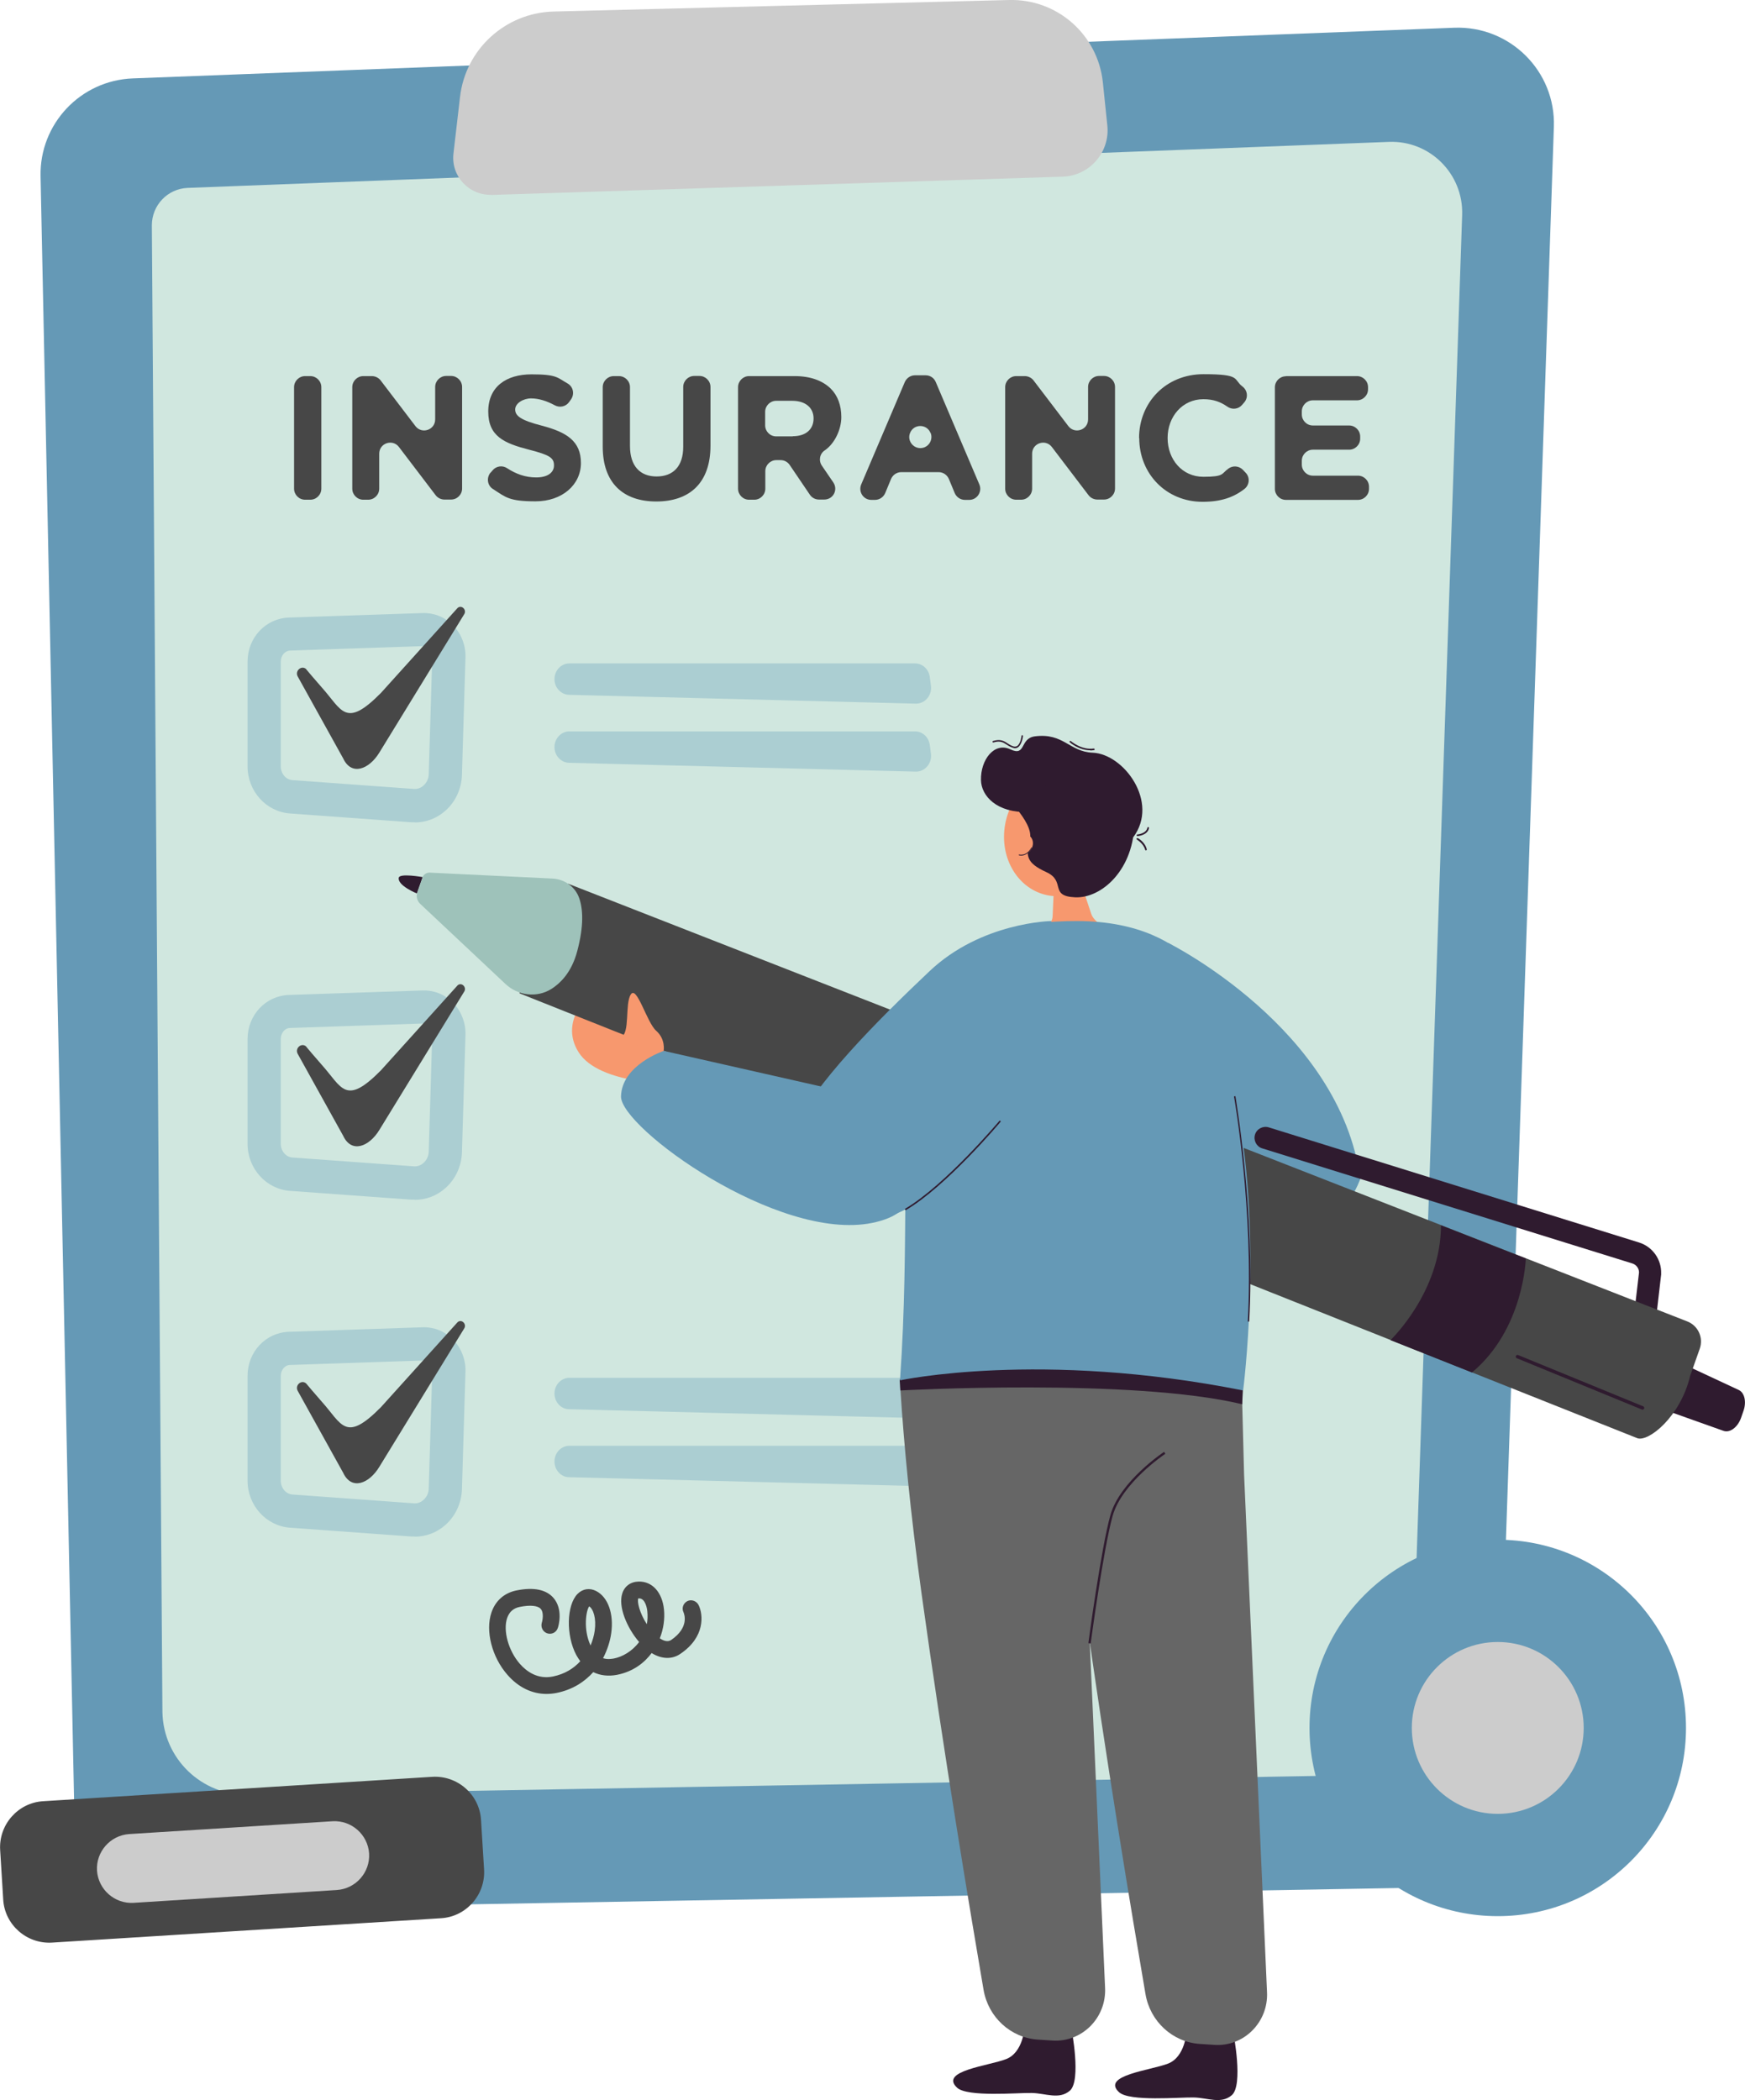 <?xml version="1.0" encoding="UTF-8"?>
<svg id="svg2" xmlns="http://www.w3.org/2000/svg" xmlns:svg="http://www.w3.org/2000/svg" xmlns:rdf="http://www.w3.org/1999/02/22-rdf-syntax-ns#" xmlns:dc="http://purl.org/dc/elements/1.1/" xmlns:cc="http://creativecommons.org/ns#" version="1.1" viewBox="0 0 1088.3 1309.9">
  <defs>
    <style>
      .cls-1 {
        fill: #d0e7df;
      }

      .cls-1, .cls-2, .cls-3, .cls-4, .cls-5, .cls-6, .cls-7, .cls-8, .cls-9 {
        stroke-width: 0px;
      }

      .cls-2 {
        fill: #2f1b2f;
      }

      .cls-3 {
        fill: #474747;
      }

      .cls-4 {
        fill: #abced2;
      }

      .cls-5 {
        fill: #666;
      }

      .cls-6 {
        fill: #9ec2ba;
      }

      .cls-7 {
        fill: #f7986e;
      }

      .cls-8 {
        fill: #6599b6;
      }

      .cls-9 {
        fill: #ccc;
      }
    </style>
  </defs>
  <g id="g10">
    <g id="g12">
      <path id="path14" class="cls-8" d="M875,1177.6l-767.7,13.5c-33,.6-60.2-25.6-60.9-58.6L25.3,109.9c-.7-32.6,24.9-59.8,57.6-61l824.1-31.6c34.7-1.3,63.3,27.1,62.1,61.8l-35.3,1040.7c-1.1,31.8-26.9,57.3-58.8,57.8"/>
      <path id="path16" class="cls-1" d="M828.9,1107.6l-674.1,11.9c-29,.5-52.9-22.5-53.5-51.5l-6.6-927.4c0-12.6,9.8-22.9,22.4-23.4l749.1-28.7c25.5-1,46.5,19.9,45.7,45.5l-31.3,922.9c-.9,28-23.6,50.3-51.6,50.8"/>
      <path id="path18" class="cls-9" d="M306.4,121.6l356.3-11.4c16.8-.5,29.7-15.3,27.9-32l-2.8-27C684.6,21.5,659.3-.7,629.5,0l-284.3,7.2c-30,.8-54.9,23.5-58.3,53.3l-4.1,35.3c-1.6,14,9.6,26.1,23.6,25.7"/>
      <path id="path20" class="cls-3" d="M190.3,234.6h3.2c3.8,0,6.9,3.1,6.9,6.9v63.3c0,3.8-3.1,6.9-6.9,6.9h-3.2c-3.8,0-6.9-3.1-6.9-6.9v-63.3c0-3.8,3.1-6.9,6.9-6.9"/>
      <path id="path22" class="cls-3" d="M226.5,234.6h5.4c2.1,0,4.2,1,5.5,2.7l21.7,28.5c4,5.2,12.3,2.4,12.3-4.2v-20.2c0-3.8,3.1-6.9,6.9-6.9h3c3.8,0,6.9,3.1,6.9,6.9v63.3c0,3.8-3.1,6.9-6.9,6.9h-4.1c-2.1,0-4.2-1-5.5-2.7l-22.9-30.1c-4-5.2-12.3-2.4-12.3,4.2v21.8c0,3.8-3.1,6.9-6.9,6.9h-3c-3.8,0-6.9-3.1-6.9-6.9v-63.3c0-3.8,3.1-6.9,6.9-6.9"/>
      <path id="path24" class="cls-3" d="M305.9,294.9l1.3-1.5c2.2-2.7,6.1-3.3,9-1.4,5.5,3.6,11.4,5.8,18.2,5.8s11.1-2.8,11.1-7.5-2.6-6.5-15.5-9.8c-15.5-4-25.5-8.3-25.5-23.8s11.2-23.2,27-23.2,16,2,22.5,5.7c3.5,2,4.4,6.5,2.2,9.8l-1.2,1.7c-2,2.9-5.9,3.8-9,2.1-5-2.7-10-4.3-14.8-4.3s-9.9,3-9.9,6.9,3.3,6.7,16.6,10.1c15.6,4.1,24.4,9.7,24.4,23.3s-11.7,23.9-28.3,23.9-18.5-2.5-26.6-7.7c-3.5-2.2-4.1-7-1.5-10.2"/>
      <path id="path26" class="cls-3" d="M375.9,278.7v-37.2c0-3.8,3.1-6.9,6.9-6.9h3.2c3.8,0,6.9,3.1,6.9,6.9v36.7c0,12.5,6.3,19,16.6,19s16.6-6.3,16.6-18.5v-37.3c0-3.8,3.1-6.9,6.9-6.9h3.2c3.8,0,6.9,3.1,6.9,6.9v36.6c0,23.3-13.1,34.8-33.8,34.8s-33.4-11.6-33.4-34.2"/>
      <path id="path28" class="cls-3" d="M494.4,272.1c8.3,0,13-4.4,13-11.1s-5.1-11-13.3-11h-10c-3.8,0-6.9,3.1-6.9,6.9v8.4c0,3.8,3.1,6.9,6.9,6.9h10.3ZM460.3,241.5c0-3.8,3.1-6.9,6.9-6.9h28.4c9.8,0,17.4,2.8,22.5,7.8,4.3,4.3,6.6,10.3,6.6,17.8s-4,16.4-10.3,20.7c-3.2,2.1-4,6.4-1.8,9.6l7.1,10.4c3.1,4.6,0,10.7-5.7,10.7h-3.2c-2.3,0-4.4-1.1-5.7-3l-12.6-18.6c-1.3-1.9-3.4-3-5.7-3h-2.6c-3.8,0-6.9,3.1-6.9,6.9v10.9c0,3.8-3.1,6.9-6.9,6.9h-3.2c-3.8,0-6.9-3.1-6.9-6.9v-63.3"/>
      <path id="path30" class="cls-3" d="M580.3,270h0c-2.3-5.7-10.4-5.7-12.7,0h0c-1.9,4.5,1.5,9.5,6.4,9.5h0c4.9,0,8.2-5,6.4-9.5h-.1ZM570.8,234.1h6.5c2.8,0,5.2,1.6,6.3,4.2l27.2,63.9c1.9,4.5-1.4,9.6-6.3,9.6h-2.7c-2.8,0-5.3-1.7-6.4-4.3l-3.6-8.7c-1.1-2.6-3.6-4.3-6.4-4.3h-23.3c-2.8,0-5.3,1.7-6.4,4.3l-3.6,8.7c-1.1,2.6-3.6,4.3-6.4,4.3h-2.3c-4.9,0-8.2-5-6.3-9.6l27.2-63.9c1.1-2.5,3.6-4.2,6.3-4.2"/>
      <path id="path32" class="cls-3" d="M633.7,234.6h5.4c2.1,0,4.2,1,5.5,2.7l21.7,28.5c4,5.2,12.3,2.4,12.3-4.2v-20.2c0-3.8,3.1-6.9,6.9-6.9h3c3.8,0,6.9,3.1,6.9,6.9v63.3c0,3.8-3.1,6.9-6.9,6.9h-4.1c-2.1,0-4.2-1-5.5-2.7l-22.9-30.1c-4-5.2-12.3-2.4-12.3,4.2v21.8c0,3.8-3.1,6.9-6.9,6.9h-3c-3.8,0-6.9-3.1-6.9-6.9v-63.3c0-3.8,3.1-6.9,6.9-6.9"/>
      <path id="path34" class="cls-3" d="M710.4,273.2c0-21.9,16.5-39.8,40.2-39.8s18.3,3.1,24.3,7.7c3.2,2.4,3.7,7,1,10l-1.3,1.5c-2.3,2.7-6.3,3.1-9.2,1-4.2-2.9-8.6-4.6-14.9-4.6-13,0-22.3,10.8-22.3,24.2s9.1,24.2,22.3,24.2,11.1-1.9,15.6-5.1c2.8-2.1,6.7-1.7,9.1.8l1.7,1.8c2.8,2.9,2.4,7.6-.8,10.1-6.7,5.2-14.6,8-26.1,8-22.7,0-39.5-17.5-39.5-39.8"/>
      <path id="path36" class="cls-3" d="M801.9,234.6h44.4c3.8,0,6.9,3.1,6.9,6.9v1.3c0,3.8-3.1,6.9-6.9,6.9h-27.5c-3.8,0-6.9,3.1-6.9,6.9v1.9c0,3.8,3.1,6.9,6.9,6.9h22.6c3.8,0,6.9,3.1,6.9,6.9v1.3c0,3.8-3.1,6.9-6.9,6.9h-22.6c-3.8,0-6.9,3.1-6.9,6.9v2.4c0,3.8,3.1,6.9,6.9,6.9h28.1c3.8,0,6.9,3.1,6.9,6.9v1.3c0,3.8-3.1,6.9-6.9,6.9h-44.9c-3.8,0-6.9-3.1-6.9-6.9v-63.3c0-3.8,3.1-6.9,6.9-6.9"/>
      <path id="path38" class="cls-3" d="M275,1196.5l-242.5,15.2c-15.8,1-29.6-11.1-30.5-26.9l-1.9-30.8c-1-15.8,11.1-29.6,26.9-30.5l242.5-15.2c15.8-1,29.6,11.1,30.5,26.9l1.9,30.8c1,15.8-11.1,29.6-26.9,30.5"/>
      <path id="path40" class="cls-9" d="M210.1,1178.9l-126.8,8c-11.8.7-22-8.3-22.8-20.1h0c-.7-11.8,8.3-22,20.1-22.8l126.8-8c11.8-.7,22,8.3,22.8,20.1h0c.7,11.8-8.3,22-20.1,22.8"/>
      <path id="path42" class="cls-8" d="M816.7,1077.8c0-64.8,52.5-117.4,117.4-117.4s117.4,52.5,117.4,117.4-52.5,117.4-117.4,117.4-117.4-52.5-117.4-117.4"/>
      <path id="path44" class="cls-9" d="M880.5,1077.8c0-29.6,24-53.6,53.6-53.6s53.6,24,53.6,53.6-24,53.6-53.6,53.6-53.6-24-53.6-53.6"/>
      <path id="path46" class="cls-4" d="M258.1,492.1c2.2.2,4.4-.6,6.1-2.2,2-1.8,3.2-4.4,3.2-7.2l2.2-73.6c0-1.8-.6-3.5-1.8-4.7-.7-.7-1.8-1.5-3.5-1.4l-83.4,2.8c-3.2.1-5.8,3.2-5.8,6.8v65.4c0,4.5,3.2,8.3,7.2,8.6l75.8,5.5h0ZM258.7,512.9h-2.1l-75.8-5.5c-14.8-1.1-26.4-13.9-26.4-29.3v-65.4c0-15,11.3-27,25.8-27.5l83.4-2.8c7-.2,13.7,2.4,18.8,7.5,5.2,5.2,8.1,12.5,7.9,20l-2.2,73.6c-.3,8.4-3.9,16.4-10.1,22-5.4,4.9-12.2,7.5-19.3,7.5"/>
      <path id="path48" class="cls-3" d="M191,417.4c-2.9-2.7-7.3,1-5.3,4.6l28.3,51c5.2,11.2,16.2,6.9,22.6-3.6l52.8-86.1c2-2.8-1.5-6.3-4-4.1l-47.8,53c-22.3,22.6-24.3,10.6-37-3.5-3.4-3.8-9.6-11.2-9.6-11.2"/>
      <path id="path50" class="cls-4" d="M571.2,438.9l-216.3-5.5c-5-.1-9.1-4.5-9.1-9.8h0c0-5.4,4.2-9.8,9.3-9.8h215.6c4.7,0,8.6,3.7,9.2,8.6l.7,5.5c.7,5.9-3.8,11.1-9.4,11"/>
      <path id="path52" class="cls-4" d="M571.2,481.3l-216.3-5.5c-5-.1-9.1-4.5-9.1-9.8h0c0-5.4,4.2-9.8,9.3-9.8h215.6c4.7,0,8.6,3.7,9.2,8.6l.7,5.5c.7,5.9-3.8,11.1-9.4,11"/>
      <path id="path54" class="cls-4" d="M258.1,727.5c2.2.2,4.4-.6,6.1-2.2,2-1.8,3.2-4.4,3.2-7.2l2.2-73.6c0-1.8-.6-3.5-1.8-4.7-.7-.7-1.8-1.5-3.5-1.4l-83.4,2.8c-3.2,0-5.8,3.2-5.8,6.8v65.4c0,4.5,3.2,8.3,7.2,8.6l75.8,5.5h0ZM258.7,748.3h-2.1l-75.8-5.5c-14.8-1.1-26.4-13.9-26.4-29.3v-65.4c0-15,11.3-27,25.8-27.5l83.4-2.8c7-.2,13.7,2.4,18.8,7.5s8.1,12.5,7.9,20l-2.2,73.6c-.3,8.4-3.9,16.4-10.1,22-5.4,4.9-12.2,7.5-19.3,7.5"/>
      <path id="path56" class="cls-3" d="M191,652.8c-2.9-2.7-7.3,1-5.3,4.6l28.3,51c5.2,11.2,16.2,6.9,22.6-3.6l52.8-86.1c2-2.8-1.5-6.3-4-4.1l-47.8,53c-22.3,22.6-24.3,10.6-37-3.5-3.4-3.8-9.6-11.2-9.6-11.2"/>
      <path id="path58" class="cls-4" d="M258.1,937.7c2.2.2,4.4-.6,6.1-2.2,2-1.8,3.2-4.4,3.2-7.2l2.2-73.6c0-1.8-.6-3.5-1.8-4.7-.7-.7-1.8-1.5-3.5-1.4l-83.4,2.8c-3.2,0-5.8,3.2-5.8,6.8v65.4c0,4.5,3.2,8.3,7.2,8.6l75.8,5.5h0ZM258.7,958.4h-2.1l-75.8-5.5c-14.8-1.1-26.4-13.9-26.4-29.3v-65.4c0-15,11.3-27,25.8-27.5l83.4-2.8c7-.2,13.7,2.4,18.8,7.5s8.1,12.5,7.9,20l-2.2,73.6c-.3,8.4-3.9,16.4-10.1,22-5.4,4.9-12.2,7.5-19.3,7.5"/>
      <path id="path60" class="cls-3" d="M191,863c-2.9-2.7-7.3,1-5.3,4.6l28.3,51c5.2,11.2,16.2,6.9,22.6-3.7l52.8-86.1c2-2.8-1.5-6.3-4-4.1l-47.8,53c-22.3,22.6-24.3,10.6-37-3.5-3.4-3.8-9.6-11.2-9.6-11.2"/>
      <path id="path62" class="cls-4" d="M571.2,884.5l-216.3-5.5c-5,0-9.1-4.5-9.1-9.8h0c0-5.4,4.2-9.8,9.3-9.8h215.6c4.7,0,8.6,3.7,9.2,8.6l.7,5.5c.7,5.9-3.8,11.1-9.4,11"/>
      <path id="path64" class="cls-4" d="M571.2,926.9l-216.3-5.5c-5,0-9.1-4.5-9.1-9.8h0c0-5.4,4.2-9.8,9.3-9.8h215.6c4.7,0,8.6,3.7,9.2,8.6l.7,5.5c.7,5.9-3.8,11.1-9.4,11"/>
      <path id="path66" class="cls-7" d="M421.7,676s-47.7,1-60.8-19.6c-13.1-20.6,9.1-38.5,9.1-38.5l71,37.8-19.3,20.3"/>
      <path id="path68" class="cls-8" d="M848.4,735.4c-12.7-94.1-119.9-147.3-119.9-147.3,0,0,9.1,209.8,27.4,203.6,31.4-10.6,74.3-10.8,92.5-56.3"/>
      <path id="path70" class="cls-2" d="M1040.7,846.6l43.7,20.4c3.6,1.7,4.9,7.3,3,12.9l-1.6,4.6c-2.1,5.8-6.9,9.4-10.9,8l-44.7-15.9,10.6-30"/>
      <path id="path72" class="cls-2" d="M263.6,547.1s-14.4-2.6-14.9.4c-.9,4.9,11.3,9.8,11.3,9.8l3.6-10.2"/>
      <path id="path74" class="cls-2" d="M1025.7,829.5h-.8c-3.8-.4-6.5-3.9-6-7.6l3.3-28.2c0-2.6-1.7-4.8-4.1-5.6l-230.9-71.8c-3.6-1.1-5.6-5-4.5-8.6s5-5.6,8.6-4.5l230.9,71.8c8.4,2.6,14.1,10.6,13.8,19.4v.6l-3.3,28.5c-.4,3.5-3.4,6.1-6.8,6.1"/>
      <path id="path76" class="cls-3" d="M324,619.6l697.2,277.5c6.9,2.4,26.8-13.3,32.9-38.9l6-17c2.4-6.9-1.1-14.4-7.9-17l-697.9-273-30.3,68.3"/>
      <path id="path78" class="cls-2" d="M951.6,784.9s-1.1,44.1-33.6,71.2l-50.8-20.2s31.4-29.8,31.5-71.6l52.9,20.7"/>
      <path id="path80" class="cls-6" d="M263.6,547.2l-3.3,9.3c-.9,2.6-.2,5.5,1.9,7.4l53.1,49.9c7.8,7.3,19.6,8.7,28.5,3.1,6.5-4.1,12.9-11.2,16.2-23.6,4.2-15.8,3.6-26.1,1.3-32.9-2.4-7.2-9.2-12.1-16.9-12.4l-76.5-3.7c-1.9,0-3.7,1.1-4.3,2.8"/>
      <path id="path82" class="cls-2" d="M1024.4,879.2h-.4l-78-32c-.5-.2-.8-.8-.6-1.4.2-.5.8-.8,1.4-.6l78,32c.5.2.8.8.6,1.4-.2.4-.6.7-1,.7"/>
      <path id="path84" class="cls-2" d="M639,1264.5s-.8,15.8-11.6,19.9c-10.8,4.2-41.8,7.3-30.5,17.8,6.5,6,37.8,3.1,46.6,3.3,8.8.2,17,4.3,23.7-1.4,7.4-6.3,1-38.8,1-38.8,0,0-7.7,3.8-14.6,3.4-9.9-.5-14.7-4.2-14.7-4.2"/>
      <path id="path86" class="cls-5" d="M561.6,867.3c2.1,32.7,6,75.2,13.2,127.1,13.7,99,30.4,198.8,38.6,246.7,2.9,17.1,16.9,30,33.9,31.1l9.1.6c18.3,1.2,33.7-14.1,32.8-32.9l-14.3-322.7-1.4-51.3s-115.3-52.2-111.9,1.5"/>
      <path id="path88" class="cls-2" d="M740,1267.3s-.8,15.8-11.6,19.9c-10.8,4.2-41.8,7.3-30.5,17.8,6.5,6,37.8,3.1,46.6,3.3,8.8.2,17,4.3,23.7-1.4,7.4-6.3,1-38.8,1-38.8,0,0-7.7,3.8-14.6,3.4-9.9-.5-14.7-4.2-14.7-4.2"/>
      <path id="path90" class="cls-5" d="M660.8,788.9s-4,71.1,15,208.2c13.7,99,30.4,198.8,38.6,246.7,2.9,17.1,16.9,30,33.9,31.1l9.1.6c18.3,1.2,33.7-14.1,32.8-32.9l-14.3-322.7-2.8-106.2-112.2-24.8"/>
      <path id="path92" class="cls-2" d="M680.2,1025.1l-1.4-.2c0-.6,7.9-58.9,13.7-79.8,5.9-21.1,33.2-39.3,33.5-39.5l.8,1.2c-.3.2-27.1,18.1-32.9,38.8-5.8,20.8-13.6,79-13.7,79.6"/>
      <path id="path94" class="cls-7" d="M680.7,570.4l-7.1-21.3-2.1-6.2-12.1-36.4-1.6,36.2-1,21.7-.3,6.9c-.2,4.7-3.3,5.7-7,9.7-1.5,1.6-11.2,11.6-.2,16.1,13.7,5.6,39.3-2.9,49-14,0,0-15.3-5.9-17.6-12.8"/>
      <path id="path96" class="cls-7" d="M626.6,515.9c3-21.4,20.9-36.8,40-34.5s32.1,21.5,29.1,42.9-20.9,36.8-40,34.5-32.1-21.5-29.1-42.9"/>
      <path id="path98" class="cls-2" d="M641.6,506.5c-19.9.7-29.6-10-29.8-19.9-.3-12.7,8.3-23.9,18.3-19.2,10,4.7,5.7-6.8,15.3-8.1,18-2.3,21.4,9.6,36.1,10.2,19.4.8,41.6,30.8,25.3,52.7,0,0-49.4-16.3-65.2-15.8"/>
      <path id="path100" class="cls-2" d="M623.8,493.7s21.3,19,18.5,29.7-2.1,14.9,10.3,20.6c12.4,5.7,1.5,15,18,15.7,16.6.7,36.9-17.5,36.9-47.4s-10.3-27.6-10.3-27.6l-73.4,9"/>
      <path id="path102" class="cls-7" d="M631.6,523c2.4-3.2,6.8-4.1,9.9-2.1,3.1,2,3.6,6.2,1.2,9.4-2.4,3.2-6.8,4.1-9.9,2.1-3.1-2-3.6-6.2-1.2-9.4"/>
      <path id="path104" class="cls-2" d="M714.7,530.5c-.2,0-.4-.2-.5-.4-1-4-5.1-6.3-5.1-6.4-.2,0-.3-.4-.2-.7,0-.2.4-.3.7-.2.2,0,4.6,2.5,5.6,7,0,.3,0,.5-.4.6h0"/>
      <path id="path106" class="cls-2" d="M709.4,521.5c-.3,0-.5-.2-.5-.5s.2-.5.5-.5c0,0,5.4-.4,6.2-4.2,0-.3.3-.4.6-.4s.4.3.4.6c-.9,4.6-6.9,5-7.1,5h0"/>
      <path id="path108" class="cls-2" d="M633.1,466.7c-.3,0-.7,0-1.1-.2-1.7-.5-2.9-1.2-4.1-2-2.2-1.4-4.1-2.7-8.3-1.4-.3,0-.5,0-.6-.3,0-.3,0-.5.3-.6,4.6-1.4,6.9,0,9.1,1.5,1.1.7,2.3,1.5,3.8,1.9.8.2,1.5.1,2.2-.3,2.2-1.5,2.7-6.2,2.7-6.3,0-.3.3-.5.5-.4.3,0,.5.3.4.5,0,.2-.6,5.2-3.1,7-.6.4-1.2.6-1.9.6"/>
      <path id="path110" class="cls-2" d="M680,468c-7,0-12.5-4.7-12.8-5s-.2-.5,0-.7.5-.2.7,0c0,0,6.6,5.7,14.2,4.6.3,0,.5.1.6.4,0,.3,0,.5-.4.6-.8.1-1.5.2-2.3.2"/>
      <path id="path112" class="cls-2" d="M636.9,533.7c-.8,0-1.4-.2-1.4-.2,0,0-.2-.2-.2-.3s.2-.2.3-.2c.2,0,4.5,1.3,7.6-4.3,0,0,.2-.2.3,0,0,0,.2.2,0,.3-2.2,4-5.1,4.7-6.8,4.7"/>
      <path id="path114" class="cls-2" d="M561.6,867.3s144.5-7.9,213.1,8.6l1-19.6-96.2-28.5-77.7,1.9-23.9,5.1-16.8,26,.4,6.4"/>
      <path id="path116" class="cls-8" d="M761.9,629.2s-12.7-54.7-90.5-54.7c-135.6,0-97.6,110.6-110.1,286.5,0,0,87.4-18.9,214,6.3,0,0,12.3-95.2-3.6-175.7-4.2-21.3-3.4-43.8-9.7-62.3"/>
      <path id="path118" class="cls-8" d="M655.7,574.5s-43.5.6-75.9,31.2c-32.3,30.5-74,72.6-82.8,96.8-10.9,29.8,9.2,59.7,34.6,60.3s48.3-17.8,48.3-17.8l75.9-170.5"/>
      <path id="path120" class="cls-2" d="M779.2,824.3h-1c3.8-69-8.4-139.7-8.6-140.4l.9-.2c0,.7,12.4,71.4,8.6,140.5"/>
      <path id="path122" class="cls-2" d="M564.8,754.9l-.5-.8c25.6-15.1,58.8-54.8,59.2-55.2l.7.6c-.3.4-33.7,40.3-59.4,55.4"/>
      <path id="path124" class="cls-8" d="M387.3,683.9c-.3,19.5,97.8,90.8,156.6,78.9,62.6-12.7-14.6-81.2-14.6-81.2l-115.3-26.1s-26.3,8.7-26.7,28.5"/>
      <path id="path126" class="cls-7" d="M413.9,655.4s1.3-7.2-4.6-12.4c-5.9-5.1-12.1-28.6-15.9-22.7-3.8,5.9-.3,24.6-6.2,26.6-5.9,2,26.7,8.5,26.7,8.5"/>
      <path id="path128" class="cls-3" d="M398.1,997c-.9,1.9.8,9.2,5.3,16.1.5-2.5.6-5.2.3-8.1-.1-1.3-1.1-8-5.1-8h-.5,0ZM367.5,1001.9c-2.1,2.8-3.7,14.4.6,24,0,.2.2.4.2.5,1.3-3.1,2.2-6.3,2.6-9.2,1.1-7.9-.9-13.6-3.5-15.3h0ZM340.9,1056.6c-9.1,0-17.6-4.1-24.4-11.9-9.7-11-13.9-27.4-10-38.9,2.5-7.4,8.1-12.3,15.8-13.8,10.6-2.1,18.3-.5,22.8,4.6,6.3,7.2,3.2,17.7,2.8,18.8-.9,2.8-3.8,4.3-6.6,3.4-2.7-.9-4.2-3.8-3.4-6.6.5-1.5,1.4-6.4-.7-8.7-1.8-2-6.5-2.5-13-1.2-4,.8-6.5,3-7.9,6.9-2.7,7.9.8,20.5,7.9,28.6,4.1,4.7,11.1,9.9,20.7,7.9,7.3-1.5,12.9-5,17-9.5-.9-1.2-1.7-2.5-2.5-3.9-6.5-12.2-6.1-31.1.8-38.1,3.2-3.2,7.5-3.9,11.6-1.8,7.4,3.8,11.1,14.2,9.4,26.3-.7,5-2.4,10.4-5.1,15.6,2.8.9,5.4.4,6.7.2,5.3-1,11.5-4.5,15.8-10.3-7.6-8.8-13.2-22.1-10.5-30.3,1.4-4.5,5.2-7.3,10.2-7.4,8.5-.2,14.7,6.7,15.8,17.4.6,5.9-.3,12.2-2.6,18,2.2,1.5,4.8,2.5,7,1.1,11.6-7.9,8.2-16.3,7.8-17.3-1.3-2.6-.2-5.7,2.4-7s5.8,0,7,2.5c2.9,5.9,4.2,19.9-11.4,30.4-5.2,3.6-11.7,3.3-17.9-.5-4.1,5.5-10.9,11.5-21.7,13.6-5.4,1-10.4.4-14.7-1.7-5.5,6.1-13,11-23,13-2.1.4-4.2.6-6.2.6"/>
    </g>
  </g>
</svg>